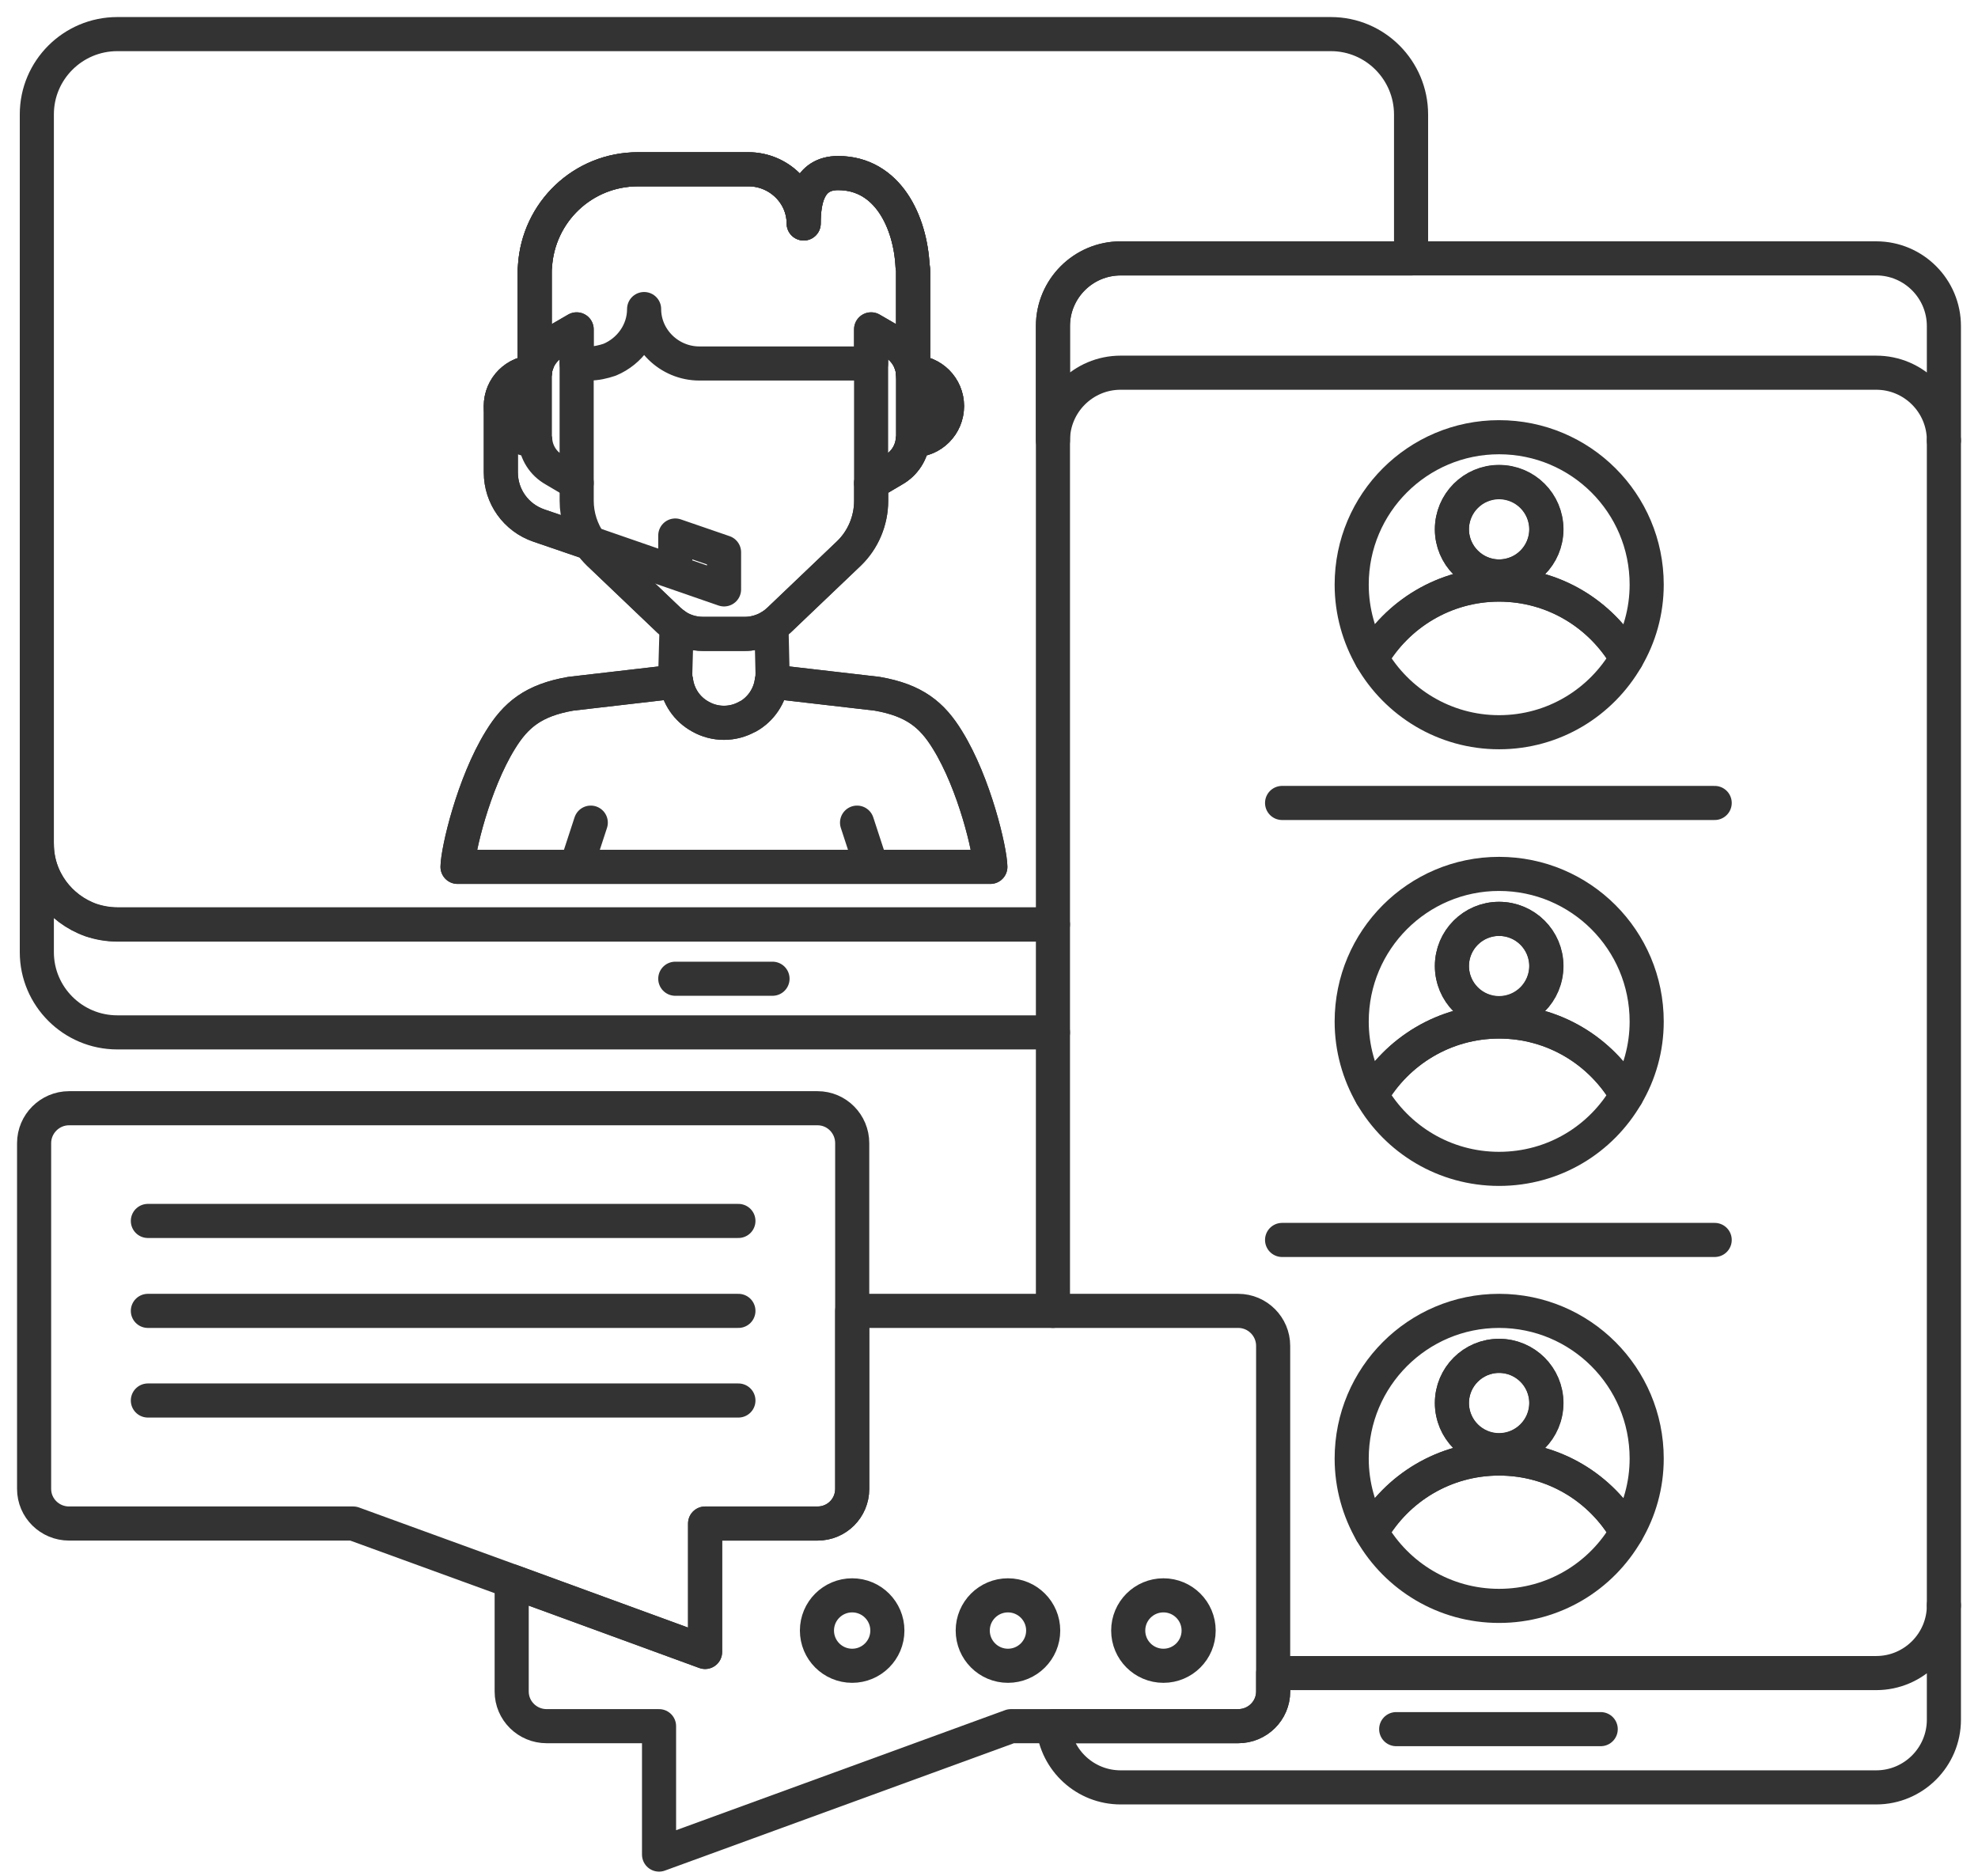 <svg width="58" height="55" viewBox="0 0 58 55" fill="none" xmlns="http://www.w3.org/2000/svg">
<path d="M16.91 14.161V14.685C16.91 15.13 17.053 15.567 17.307 15.925" stroke="#333333" stroke-miterlimit="10" stroke-linecap="round" stroke-linejoin="round"/>
<path d="M26.775 11.023V10.737" stroke="#333333" stroke-miterlimit="10" stroke-linecap="round" stroke-linejoin="round"/>
<path d="M26.774 7.981V10.658H26.711C26.623 10.404 26.441 10.182 26.203 10.039L25.543 9.657V10.658H20.507C19.625 10.658 18.887 9.943 18.887 9.062C18.887 9.729 18.466 10.301 17.878 10.547C17.687 10.611 17.489 10.658 17.274 10.658H16.909V9.657L16.25 10.039C16.011 10.182 15.829 10.404 15.741 10.658H15.678V7.981C15.678 7.926 15.678 7.87 15.686 7.815C15.781 6.218 17.092 4.963 18.704 4.963H21.945C22.835 4.963 23.565 5.678 23.565 6.552C23.565 5.892 23.692 5.074 24.574 5.074C26.028 5.074 26.695 6.504 26.759 7.815C26.774 7.87 26.774 7.926 26.774 7.981Z" stroke="#333333" stroke-miterlimit="10" stroke-linecap="round" stroke-linejoin="round"/>
<path d="M19.825 19.983C19.809 19.912 19.801 19.84 19.801 19.761C19.801 19.753 19.801 19.745 19.801 19.737L19.84 18.363" stroke="#333333" stroke-miterlimit="10" stroke-linecap="round" stroke-linejoin="round"/>
<path d="M22.621 18.363L22.653 19.737C22.653 19.816 22.645 19.904 22.629 19.983" stroke="#333333" stroke-miterlimit="10" stroke-linecap="round" stroke-linejoin="round"/>
<path d="M17.323 24.121L16.902 25.408" stroke="#333333" stroke-miterlimit="10" stroke-linecap="round" stroke-linejoin="round"/>
<path d="M25.131 24.121L25.552 25.408" stroke="#333333" stroke-miterlimit="10" stroke-linecap="round" stroke-linejoin="round"/>
<path d="M16.909 9.657V14.161L16.25 13.772C15.924 13.589 15.725 13.264 15.694 12.906C15.678 12.867 15.678 12.827 15.678 12.787V11.032C15.678 10.992 15.678 10.952 15.686 10.912C15.694 10.825 15.71 10.738 15.741 10.658C15.829 10.404 16.011 10.182 16.25 10.039L16.909 9.657Z" stroke="#333333" stroke-miterlimit="10" stroke-linecap="round" stroke-linejoin="round"/>
<path d="M26.774 11.032V12.787C26.774 12.827 26.774 12.867 26.766 12.906C26.727 13.264 26.528 13.589 26.202 13.772L25.543 14.161V9.657L26.202 10.039C26.441 10.182 26.623 10.404 26.711 10.658C26.742 10.738 26.758 10.825 26.766 10.912C26.774 10.952 26.774 10.992 26.774 11.032Z" stroke="#333333" stroke-miterlimit="10" stroke-linecap="round" stroke-linejoin="round"/>
<path d="M15.694 12.906C15.686 12.906 15.686 12.906 15.678 12.906C15.13 12.906 14.685 12.461 14.685 11.905C14.685 11.357 15.13 10.913 15.678 10.913H15.686C15.678 10.952 15.678 10.992 15.678 11.032V12.787C15.678 12.827 15.678 12.867 15.694 12.906Z" stroke="#333333" stroke-miterlimit="10" stroke-linecap="round" stroke-linejoin="round"/>
<path d="M27.769 11.905C27.769 12.461 27.324 12.906 26.776 12.906H26.76C26.776 12.867 26.776 12.827 26.776 12.787V11.032C26.776 10.992 26.776 10.952 26.768 10.913H26.776C27.324 10.913 27.769 11.357 27.769 11.905Z" stroke="#333333" stroke-miterlimit="10" stroke-linecap="round" stroke-linejoin="round"/>
<path d="M19.801 16.599V15.702L21.231 16.194V17.282L17.307 15.924" stroke="#333333" stroke-miterlimit="10" stroke-linecap="round" stroke-linejoin="round"/>
<path d="M30.875 27.11V30.271H3.439C2.137 30.271 1.08 29.215 1.08 27.92V24.758C1.08 25.783 1.747 26.657 2.669 26.983C2.907 27.062 3.169 27.11 3.439 27.11H30.875V27.11Z" stroke="#333333" stroke-miterlimit="10" stroke-linecap="round" stroke-linejoin="round"/>
<path d="M39.025 1H3.439C2.137 1 1.08 2.056 1.08 3.351V24.75C1.08 25.775 1.747 26.649 2.669 26.974C2.907 27.054 3.169 27.102 3.439 27.102H30.875V9.563C30.875 8.467 31.765 7.577 32.861 7.577H41.376V3.359C41.376 2.064 40.328 1 39.025 1ZM15.68 10.659V7.982C15.68 7.927 15.68 7.871 15.688 7.815C15.783 6.219 17.094 4.964 18.706 4.964H21.947C22.837 4.964 23.567 5.679 23.567 6.552C23.567 5.893 23.695 5.075 24.576 5.075C26.03 5.075 26.697 6.505 26.761 7.815C26.776 7.871 26.776 7.927 26.776 7.982V10.659H26.713C26.745 10.738 26.761 10.826 26.769 10.913H26.776C27.325 10.913 27.769 11.358 27.769 11.906C27.769 12.462 27.325 12.907 26.776 12.907H26.769C26.729 13.264 26.53 13.59 26.205 13.773L25.545 14.162V14.686C25.545 15.266 25.307 15.83 24.894 16.227L22.837 18.189C22.575 18.436 22.217 18.586 21.844 18.586H20.613C20.334 18.586 20.064 18.507 19.842 18.364C19.763 18.308 19.691 18.253 19.62 18.189L17.562 16.227C17.467 16.132 17.38 16.037 17.308 15.925L15.799 15.409C15.132 15.179 14.687 14.559 14.687 13.852V11.906C14.687 11.358 15.132 10.913 15.68 10.913H15.688C15.696 10.826 15.712 10.738 15.743 10.659H15.68ZM13.416 25.418C13.424 24.941 13.877 22.987 14.671 21.7C15.124 20.961 15.64 20.532 16.736 20.342L19.826 19.984C19.89 20.413 20.144 20.795 20.533 21.009C20.962 21.255 21.494 21.255 21.923 21.009H21.931C22.312 20.795 22.567 20.413 22.63 19.984L25.72 20.342C26.816 20.532 27.333 20.961 27.785 21.7C28.58 22.987 29.032 24.941 29.04 25.418H13.416Z" stroke="#333333" stroke-miterlimit="10" stroke-linecap="round" stroke-linejoin="round"/>
<path d="M14.685 13.852V11.906C14.685 11.358 15.13 10.913 15.678 10.913H15.686C15.694 10.826 15.71 10.739 15.742 10.659H15.678V7.982C15.678 7.927 15.678 7.871 15.686 7.816C15.782 6.219 17.092 4.964 18.705 4.964H21.946C22.835 4.964 23.566 5.679 23.566 6.553C23.566 5.893 23.693 5.075 24.575 5.075C26.029 5.075 26.696 6.505 26.759 7.816C26.775 7.871 26.775 7.927 26.775 7.982V10.659H26.712C26.743 10.739 26.759 10.826 26.767 10.913H26.775C27.323 10.913 27.768 11.358 27.768 11.906C27.768 12.462 27.323 12.907 26.775 12.907H26.767C26.727 13.265 26.529 13.59 26.203 13.773L25.544 14.162V14.686C25.544 15.266 25.306 15.83 24.893 16.227L22.835 18.189C22.573 18.436 22.216 18.587 21.842 18.587H20.611C20.333 18.587 20.063 18.507 19.841 18.364C19.761 18.308 19.69 18.253 19.618 18.189L17.561 16.227C17.466 16.132 17.378 16.037 17.307 15.926L15.798 15.409C15.13 15.179 14.685 14.559 14.685 13.852Z" stroke="#333333" stroke-miterlimit="10" stroke-linecap="round" stroke-linejoin="round"/>
<path d="M29.04 25.418H13.416C13.424 24.941 13.877 22.987 14.671 21.701C15.124 20.962 15.64 20.533 16.736 20.342L19.826 19.985C19.89 20.414 20.144 20.795 20.533 21.009C20.962 21.256 21.494 21.256 21.923 21.009H21.931C22.312 20.795 22.567 20.414 22.63 19.985L25.72 20.342C26.816 20.533 27.333 20.962 27.785 21.701C28.58 22.987 29.032 24.941 29.04 25.418Z" stroke="#333333" stroke-miterlimit="10" stroke-linecap="round" stroke-linejoin="round"/>
<path d="M19.801 28.698H22.652" stroke="#333333" stroke-miterlimit="10" stroke-linecap="round" stroke-linejoin="round"/>
<path d="M57 47.071V50.423C57 51.519 56.111 52.409 55.014 52.409H32.861C31.828 52.409 30.978 51.622 30.883 50.614H36.308C36.872 50.614 37.333 50.161 37.333 49.597V49.057H55.014C56.111 49.057 57 48.167 57 47.071Z" stroke="#333333" stroke-miterlimit="10" stroke-linecap="round" stroke-linejoin="round"/>
<path d="M57 9.562V12.914C57 11.818 56.111 10.928 55.015 10.928H32.861C31.765 10.928 30.875 11.818 30.875 12.914V9.562C30.875 8.466 31.765 7.576 32.861 7.576H55.015C56.111 7.576 57 8.466 57 9.562Z" stroke="#333333" stroke-miterlimit="10" stroke-linecap="round" stroke-linejoin="round"/>
<path d="M43.956 12.82C41.573 12.82 39.635 14.751 39.635 17.141C39.635 17.928 39.849 18.667 40.215 19.302C40.961 18.015 42.359 17.141 43.956 17.141C45.56 17.141 46.95 18.015 47.697 19.302C48.071 18.667 48.285 17.928 48.285 17.141C48.285 14.751 46.347 12.82 43.956 12.82ZM43.956 16.903C43.193 16.903 42.574 16.284 42.574 15.521C42.574 14.751 43.193 14.131 43.956 14.131C44.726 14.131 45.346 14.751 45.346 15.521C45.346 16.284 44.726 16.903 43.956 16.903Z" stroke="#333333" stroke-miterlimit="10" stroke-linecap="round" stroke-linejoin="round"/>
<path d="M47.697 19.302C46.951 20.596 45.561 21.47 43.956 21.47C42.359 21.47 40.962 20.596 40.215 19.302C40.962 18.015 42.359 17.141 43.956 17.141C45.561 17.141 46.951 18.015 47.697 19.302Z" stroke="#333333" stroke-miterlimit="10" stroke-linecap="round" stroke-linejoin="round"/>
<path d="M43.956 16.903C44.719 16.903 45.339 16.284 45.339 15.521C45.339 14.758 44.719 14.139 43.956 14.139C43.194 14.139 42.574 14.758 42.574 15.521C42.574 16.276 43.194 16.903 43.956 16.903Z" stroke="#333333" stroke-miterlimit="10" stroke-linecap="round" stroke-linejoin="round"/>
<path d="M43.956 25.624C41.573 25.624 39.635 27.562 39.635 29.953C39.635 30.74 39.849 31.478 40.215 32.114C40.961 30.827 42.359 29.953 43.956 29.953C45.56 29.953 46.95 30.827 47.697 32.114C48.071 31.478 48.285 30.74 48.285 29.953C48.285 27.562 46.347 25.624 43.956 25.624ZM43.956 29.715C43.193 29.715 42.574 29.095 42.574 28.325C42.574 27.562 43.193 26.943 43.956 26.943C44.726 26.943 45.346 27.562 45.346 28.325C45.346 29.095 44.726 29.715 43.956 29.715Z" stroke="#333333" stroke-miterlimit="10" stroke-linecap="round" stroke-linejoin="round"/>
<path d="M47.697 32.112C46.951 33.407 45.561 34.273 43.956 34.273C42.359 34.273 40.962 33.407 40.215 32.112C40.962 30.825 42.359 29.952 43.956 29.952C45.561 29.952 46.951 30.825 47.697 32.112Z" stroke="#333333" stroke-miterlimit="10" stroke-linecap="round" stroke-linejoin="round"/>
<path d="M43.956 29.706C44.719 29.706 45.339 29.087 45.339 28.324C45.339 27.562 44.719 26.942 43.956 26.942C43.194 26.942 42.574 27.562 42.574 28.324C42.574 29.087 43.194 29.706 43.956 29.706Z" stroke="#333333" stroke-miterlimit="10" stroke-linecap="round" stroke-linejoin="round"/>
<path d="M43.956 38.437C41.573 38.437 39.635 40.375 39.635 42.766C39.635 43.553 39.849 44.291 40.215 44.927C40.961 43.632 42.359 42.766 43.956 42.766C45.56 42.766 46.95 43.632 47.697 44.927C48.071 44.291 48.285 43.553 48.285 42.766C48.285 40.375 46.347 38.437 43.956 38.437ZM43.956 42.528C43.193 42.528 42.574 41.908 42.574 41.138C42.574 40.375 43.193 39.756 43.956 39.756C44.726 39.756 45.346 40.375 45.346 41.138C45.346 41.908 44.726 42.528 43.956 42.528Z" stroke="#333333" stroke-miterlimit="10" stroke-linecap="round" stroke-linejoin="round"/>
<path d="M47.697 44.926C46.951 46.221 45.561 47.087 43.956 47.087C42.359 47.087 40.962 46.221 40.215 44.926C40.962 43.631 42.359 42.766 43.956 42.766C45.561 42.766 46.951 43.631 47.697 44.926Z" stroke="#333333" stroke-miterlimit="10" stroke-linecap="round" stroke-linejoin="round"/>
<path d="M43.956 42.52C44.719 42.52 45.339 41.9 45.339 41.138C45.339 40.375 44.719 39.756 43.956 39.756C43.194 39.756 42.574 40.375 42.574 41.138C42.574 41.9 43.194 42.52 43.956 42.52Z" stroke="#333333" stroke-miterlimit="10" stroke-linecap="round" stroke-linejoin="round"/>
<path d="M50.279 23.544H43.956H37.594" stroke="#333333" stroke-miterlimit="10" stroke-linecap="round" stroke-linejoin="round"/>
<path d="M50.279 36.357H43.956H37.594" stroke="#333333" stroke-miterlimit="10" stroke-linecap="round" stroke-linejoin="round"/>
<path d="M40.94 50.701H46.937" stroke="#333333" stroke-miterlimit="10" stroke-linecap="round" stroke-linejoin="round"/>
<path d="M37.332 39.462V49.597C37.332 50.161 36.872 50.614 36.308 50.614H29.643L19.325 54.379V50.614H16.029C15.465 50.614 15.004 50.161 15.004 49.597V46.365L20.675 48.438V44.673H23.972C24.536 44.673 24.989 44.22 24.989 43.656V38.437H36.308C36.872 38.437 37.332 38.898 37.332 39.462Z" stroke="#333333" stroke-miterlimit="10" stroke-linecap="round" stroke-linejoin="round"/>
<path d="M24.989 33.52V43.656C24.989 44.22 24.536 44.672 23.972 44.672H20.675V48.438L15.004 46.364L10.357 44.672H2.025C1.461 44.672 1 44.22 1 43.656V33.52C1 32.956 1.461 32.495 2.025 32.495H23.972C24.536 32.495 24.989 32.956 24.989 33.52Z" stroke="#333333" stroke-miterlimit="10" stroke-linecap="round" stroke-linejoin="round"/>
<path d="M4.336 35.8H21.652" stroke="#333333" stroke-miterlimit="10" stroke-linecap="round" stroke-linejoin="round"/>
<path d="M4.336 38.437H21.652" stroke="#333333" stroke-miterlimit="10" stroke-linecap="round" stroke-linejoin="round"/>
<path d="M4.336 41.065H21.652" stroke="#333333" stroke-miterlimit="10" stroke-linecap="round" stroke-linejoin="round"/>
<path d="M24.988 48.843C25.558 48.843 26.02 48.381 26.02 47.81C26.02 47.24 25.558 46.778 24.988 46.778C24.417 46.778 23.955 47.24 23.955 47.81C23.955 48.381 24.417 48.843 24.988 48.843Z" stroke="#333333" stroke-miterlimit="10" stroke-linecap="round" stroke-linejoin="round"/>
<path d="M29.556 48.843C30.126 48.843 30.589 48.381 30.589 47.81C30.589 47.24 30.126 46.778 29.556 46.778C28.986 46.778 28.523 47.24 28.523 47.81C28.523 48.381 28.986 48.843 29.556 48.843Z" stroke="#333333" stroke-miterlimit="10" stroke-linecap="round" stroke-linejoin="round"/>
<path d="M34.115 48.843C34.685 48.843 35.147 48.381 35.147 47.81C35.147 47.24 34.685 46.778 34.115 46.778C33.544 46.778 33.082 47.24 33.082 47.81C33.082 48.381 33.544 48.843 34.115 48.843Z" stroke="#333333" stroke-miterlimit="10" stroke-linecap="round" stroke-linejoin="round"/>
<path d="M30.875 30.271V38.436" stroke="#333333" stroke-miterlimit="10" stroke-linecap="round" stroke-linejoin="round"/>
<path d="M57 12.915V47.071" stroke="#333333" stroke-miterlimit="10" stroke-linecap="round" stroke-linejoin="round"/>
</svg>
